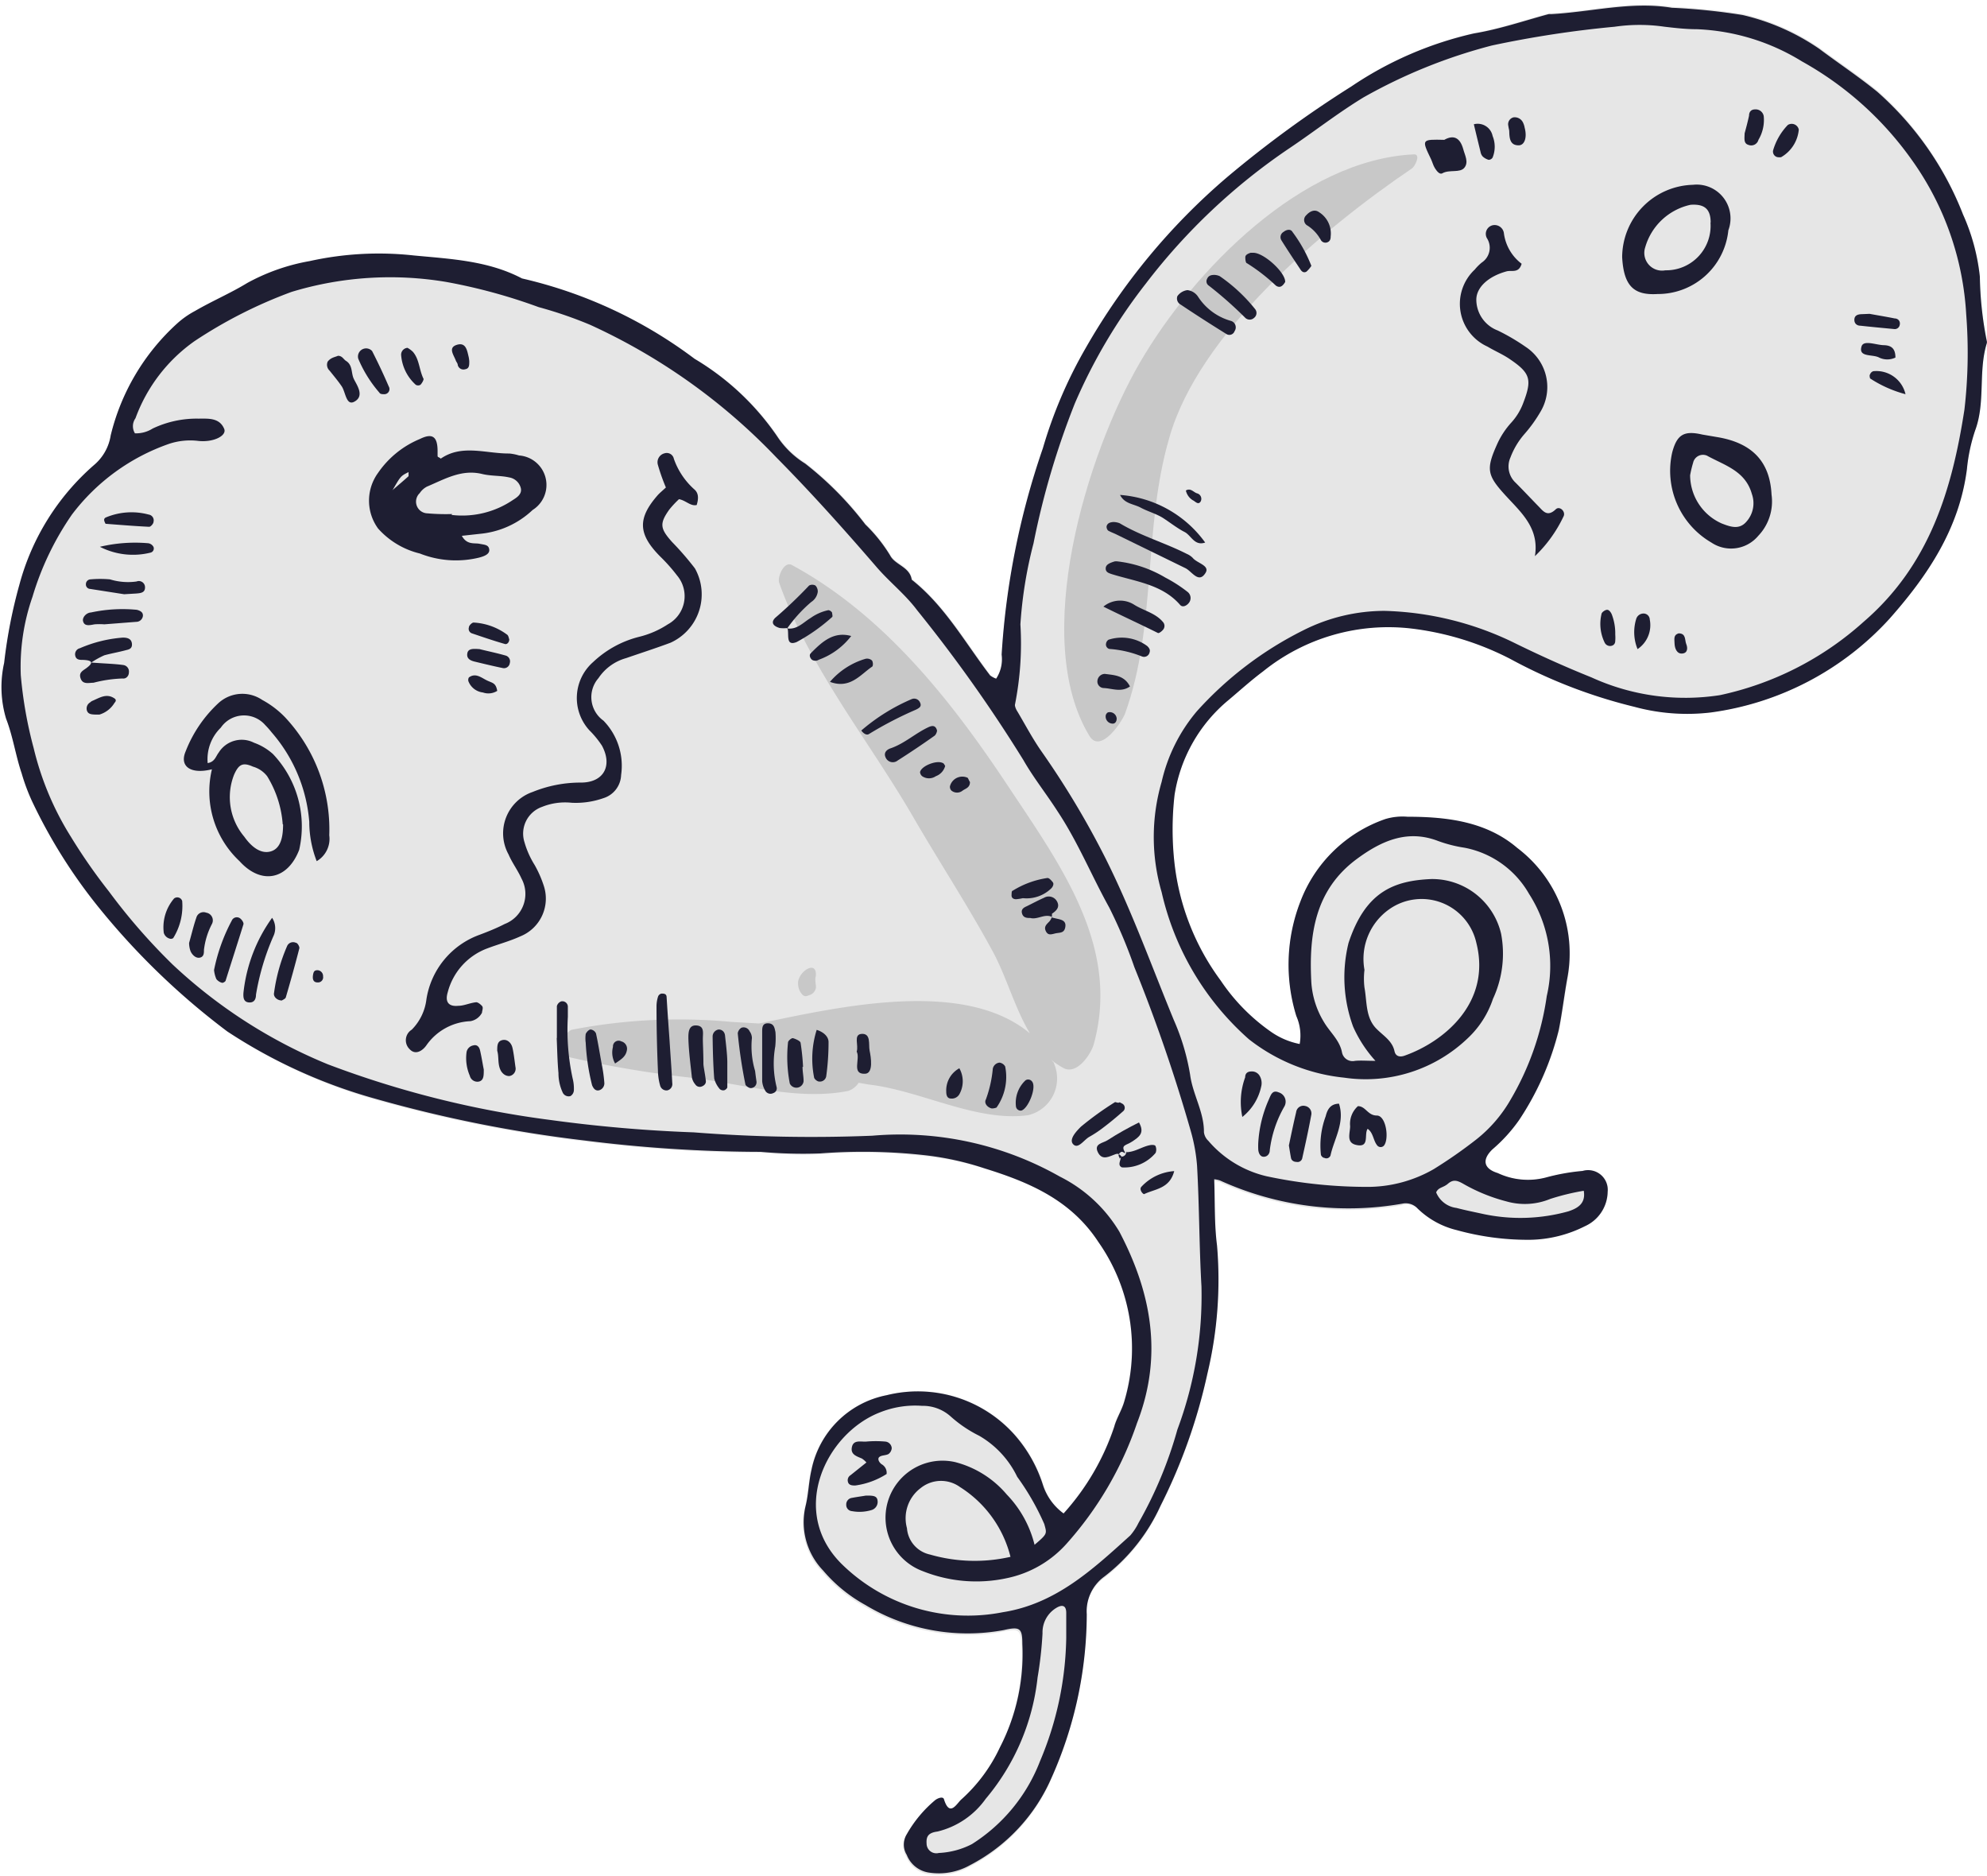 <svg xmlns="http://www.w3.org/2000/svg" viewBox="-0.094 -0.27 112.268 106.001"><title>Asset 19</title><g data-name="Layer 2"><g data-name="—ÎÓÈ_1"><path d="M90.75 67.08a1.11 1.11 0 0 0-1.42-1.18 11.46 11.46 0 0 0-2.07.37 4 4 0 0 1-2.72-.27c-.81-.24-.91-.75-.3-1.34a9 9 0 0 0 1.5-1.66A16.13 16.13 0 0 0 88 57.91c.2-1 .31-1.94.48-2.91a7.48 7.48 0 0 0-2.84-7.35c-1.74-1.48-4-1.75-6.2-1.76a3.39 3.39 0 0 0-1.25.13 7.89 7.89 0 0 0-4.8 4.64 9.83 9.83 0 0 0-.23 6.47 2.73 2.73 0 0 1 .19 1.58 4.29 4.29 0 0 1-1.66-.71 11 11 0 0 1-2.82-2.89 13.73 13.73 0 0 1-2.61-6.6 17.3 17.3 0 0 1 0-3.89 8.7 8.7 0 0 1 3.06-5.37c.64-.54 1.26-1.11 1.94-1.61a11.27 11.27 0 0 1 8.41-2.42 16.41 16.41 0 0 1 5.58 1.72 29.05 29.05 0 0 0 7 2.7 11.36 11.36 0 0 0 4.32.32 16.66 16.66 0 0 0 10.1-5.3c2.17-2.44 3.94-5.1 4.37-8.45a9.69 9.69 0 0 1 .46-2.17c.6-1.6.17-3.32.66-4.93a.26.26 0 0 0 0-.14 19.92 19.92 0 0 1-.39-3.63 11.57 11.57 0 0 0-.95-3.51A17.93 17.93 0 0 0 106 4.86c-1.05-.86-2.18-1.61-3.27-2.42A12.72 12.72 0 0 0 98.41.53a34.68 34.68 0 0 0-4-.41c-2.29-.39-4.55.24-6.84.36a.72.72 0 0 0-.13 0c-1.39.38-2.77.85-4.19 1.11a20.39 20.39 0 0 0-6.93 3 63.34 63.34 0 0 0-7 5.11 36.4 36.4 0 0 0-8 9.66 25.79 25.79 0 0 0-2.42 5.66 44 44 0 0 0-2.4 11.7 2 2 0 0 1-.31 1.36 1.3 1.3 0 0 1-.34-.24c-1.39-1.87-2.56-3.92-4.42-5.41-.11-.73-.94-.83-1.22-1.37a8.85 8.85 0 0 0-1.4-1.75 18.82 18.82 0 0 0-3.4-3.44 5.15 5.15 0 0 1-1.59-1.55A14.81 14.81 0 0 0 39.15 20a25.81 25.81 0 0 0-9.75-4.5c-1.92-1-4-1.09-6.13-1.3a18.07 18.07 0 0 0-5.87.32 11.41 11.41 0 0 0-3.52 1.24c-1 .61-2 1-2.95 1.58a5.06 5.06 0 0 0-1 .7 12.51 12.51 0 0 0-3.75 6.25A2.75 2.75 0 0 1 5.22 26 13.65 13.65 0 0 0 1 32.77a28 28 0 0 0-.84 4.39 6.2 6.2 0 0 0 .11 3.15c.38 1 .53 2.08.88 3.09a11.22 11.22 0 0 0 .57 1.6 29.75 29.75 0 0 0 3.61 5.8 40.73 40.73 0 0 0 7.42 7.2 29.63 29.63 0 0 0 8.36 3.85 75.57 75.57 0 0 0 11.83 2.36 80.3 80.3 0 0 0 9.94.64 27.06 27.06 0 0 0 3.36.09 31.3 31.3 0 0 1 6 .11 16.67 16.67 0 0 1 3.28.69c2.52.77 4.88 1.77 6.44 4.14a10.46 10.46 0 0 1 1.46 9c-.14.49-.44.94-.57 1.43A13.79 13.79 0 0 1 60 85.23a3.21 3.21 0 0 1-1.14-1.62 7.86 7.86 0 0 0-1.57-2.79A7.32 7.32 0 0 0 50 78.55a5.39 5.39 0 0 0-4.28 4.29c-.16.68-.17 1.39-.34 2.07a3.94 3.94 0 0 0 1 3.64 8.49 8.49 0 0 0 2.38 1.94 11.21 11.21 0 0 0 7.81 1.42c.92-.19 1-.12 1.06.78a11.52 11.52 0 0 1-1.26 5.84 9.18 9.18 0 0 1-2.16 2.92c-.24.21-.65 1.07-1 0 0-.15-.33-.07-.49.06a7 7 0 0 0-1.61 1.93 1.11 1.11 0 0 0 0 1.17 1.59 1.59 0 0 0 1.28 1 3.59 3.59 0 0 0 2.3-.42 10.07 10.07 0 0 0 4.6-4.92 22.84 22.84 0 0 0 2-9.26 2.42 2.42 0 0 1 1-2.13 10.51 10.51 0 0 0 3.17-4 31.51 31.51 0 0 0 2.65-7.48 22.8 22.8 0 0 0 .54-7.22c-.13-1.24-.11-2.49-.16-3.74a1.44 1.44 0 0 1 .33.07 17.53 17.53 0 0 0 10.29 1.31.91.91 0 0 1 .89.18 4.75 4.75 0 0 0 2.21 1.16 15.19 15.19 0 0 0 4.15.55 7.1 7.1 0 0 0 3.1-.71 2.17 2.17 0 0 0 1.29-1.92z" fill="#e6e6e6"/><path d="M79.8 8.45c-6.34.29-12.45 6.55-15.47 11.73s-6.22 15.64-2.86 21.14c.63 1 1.83-.82 2-1.27 1.81-5 1-10.42 2.5-15.58 1.66-5.89 8.64-11.79 13.72-15.23.15-.1.52-.8.11-.79z" fill="#c8c8c8"/><path d="M46 54.88c.09-1-1.08-.22-1 .46a.9.9 0 0 0 .24.58.26.26 0 0 0 .28.07l.19-.07a.52.52 0 0 0 .3-.42c-.01-.2-.07-.45-.01-.62z" fill="#c8c8c8"/><path d="M56.85 44.12c-3.2-4.82-7-9.65-12.2-12.47-.44-.24-.83.67-.72 1C45.65 37.5 49 41.55 51.57 46c1.43 2.46 3 4.86 4.35 7.34.83 1.47 1.3 3.31 2.18 4.77-3.72-3.11-10.75-1.51-15.3-.56l-1.57-.09a31.76 31.76 0 0 0-9 .44c-.39.09-1.08 1.32-.48 1.48a59.83 59.83 0 0 0 7.36 1.25c2.84.36 5.89 1.29 8.72.73a1.13 1.13 0 0 0 .59-.46l.58.1c2.94.34 6.08 2.13 9 1.73a2.13 2.13 0 0 0 1.47-2.89c0-.09-.11-.16-.17-.24a4.28 4.28 0 0 0 .7.47c.76.4 1.56-.8 1.71-1.37 1.51-5.52-1.91-10.13-4.86-14.58z" fill="#c8c8c8"/><path d="M56.19 38.07a2 2 0 0 0 .31-1.36 43.87 43.87 0 0 1 2.33-11.66 25.74 25.74 0 0 1 2.42-5.66 36.37 36.37 0 0 1 8-9.66 63.07 63.07 0 0 1 7-5.11 20.39 20.39 0 0 1 6.93-3C84.63 1.38 86 .91 87.4.53a.66.66 0 0 1 .13 0c2.28-.12 4.54-.74 6.84-.36a34.68 34.68 0 0 1 4 .41 12.72 12.72 0 0 1 4.33 1.91c1.08.81 2.21 1.56 3.27 2.42a17.91 17.91 0 0 1 4.85 6.94 11.53 11.53 0 0 1 .95 3.51 20.18 20.18 0 0 0 .39 3.63.25.25 0 0 1 0 .14c-.49 1.61-.06 3.33-.66 4.93a9.69 9.69 0 0 0-.46 2.17c-.43 3.35-2.2 6-4.37 8.45a16.66 16.66 0 0 1-10.1 5.3 11.36 11.36 0 0 1-4.32-.32 29 29 0 0 1-7-2.7 16.42 16.42 0 0 0-5.58-1.72 11.27 11.27 0 0 0-8.4 2.42c-.67.5-1.3 1.07-1.94 1.61a8.69 8.69 0 0 0-3.06 5.37 17.22 17.22 0 0 0 0 3.89 13.74 13.74 0 0 0 2.61 6.6A11 11 0 0 0 71.69 58a4.27 4.27 0 0 0 1.65.71 2.72 2.72 0 0 0-.19-1.58 9.83 9.83 0 0 1 .23-6.47 7.89 7.89 0 0 1 4.8-4.66 3.39 3.39 0 0 1 1.25-.13c2.23 0 4.46.27 6.2 1.76A7.48 7.48 0 0 1 88.46 55c-.18 1-.29 1.95-.48 2.91A16.16 16.16 0 0 1 85.74 63a8.82 8.82 0 0 1-1.51 1.66c-.6.58-.51 1.09.3 1.34a4 4 0 0 0 2.72.25 11.71 11.71 0 0 1 2.07-.37 1.11 1.11 0 0 1 1.42 1.18A2.17 2.17 0 0 1 89.46 69a7.09 7.09 0 0 1-3.11.77 15.08 15.08 0 0 1-4.15-.55A4.76 4.76 0 0 1 80 68a.91.91 0 0 0-.87-.27 17.51 17.51 0 0 1-10.29-1.31 1.41 1.41 0 0 0-.33-.07c.05 1.26 0 2.51.16 3.74a22.8 22.8 0 0 1-.54 7.22 31.36 31.36 0 0 1-2.65 7.48 10.56 10.56 0 0 1-3.17 4 2.42 2.42 0 0 0-1 2.13 22.78 22.78 0 0 1-2 9.26 10.07 10.07 0 0 1-4.6 4.92 3.6 3.6 0 0 1-2.3.42 1.59 1.59 0 0 1-1.27-1 1.11 1.11 0 0 1 0-1.17 7 7 0 0 1 1.61-1.93c.16-.12.44-.21.49-.05.33 1.07.74.21 1 0a9.14 9.14 0 0 0 2.16-2.92 11.51 11.51 0 0 0 1.27-5.84c0-.91-.14-1-1.06-.79a11.2 11.2 0 0 1-7.81-1.42 8.47 8.47 0 0 1-2.38-1.94 3.94 3.94 0 0 1-1-3.64c.17-.68.18-1.39.34-2.07a5.39 5.39 0 0 1 4.24-4.2 7.32 7.32 0 0 1 7.26 2.27 7.86 7.86 0 0 1 1.57 2.79A3.22 3.22 0 0 0 60 85.23a13.83 13.83 0 0 0 2.86-4.89c.13-.49.43-.94.57-1.44a10.46 10.46 0 0 0-1.46-9c-1.57-2.41-3.97-3.4-6.45-4.17a16.51 16.51 0 0 0-3.28-.73 31.53 31.53 0 0 0-6-.11 26.56 26.56 0 0 1-3.36-.09 80.36 80.36 0 0 1-9.94-.64 75.6 75.6 0 0 1-11.83-2.36 29.63 29.63 0 0 1-8.36-3.8 40.88 40.88 0 0 1-7.42-7.2A29.82 29.82 0 0 1 1.72 45a11 11 0 0 1-.59-1.58c-.34-1-.49-2.08-.88-3.09a6.22 6.22 0 0 1-.11-3.15A28.19 28.19 0 0 1 1 32.77 13.63 13.63 0 0 1 5.22 26a2.74 2.74 0 0 0 .94-1.67A12.51 12.51 0 0 1 9.92 18a5 5 0 0 1 1-.7c1-.58 2-1 2.95-1.58a11.43 11.43 0 0 1 3.53-1.24 18.06 18.06 0 0 1 5.87-.32c2.09.2 4.21.29 6.13 1.3A25.81 25.81 0 0 1 39.15 20a14.84 14.84 0 0 1 4.66 4.37 5.13 5.13 0 0 0 1.59 1.55 18.87 18.87 0 0 1 3.4 3.44 8.79 8.79 0 0 1 1.4 1.75c.28.54 1.11.64 1.22 1.37 1.87 1.48 3 3.54 4.43 5.41a1.31 1.31 0 0 0 .34.18zM7.53 24.21a1.75 1.75 0 0 0 1-.27 5.79 5.79 0 0 1 2.59-.56c.55 0 1.18-.06 1.45.57.17.38-.57.78-1.45.69a3.79 3.79 0 0 0-1.65.16 11.69 11.69 0 0 0-5.5 4 16.37 16.37 0 0 0-2.23 4.65 12 12 0 0 0-.66 4.42A23.74 23.74 0 0 0 1.81 42a16.71 16.71 0 0 0 2.1 5 31.66 31.66 0 0 0 2.15 3.09 34.09 34.09 0 0 0 3.59 4.12 28.68 28.68 0 0 0 8.79 5.65A55.43 55.43 0 0 0 31 63a81.18 81.18 0 0 0 8.1.7 85.65 85.65 0 0 0 10.09.19 18.3 18.3 0 0 1 10.6 2.31 8.18 8.18 0 0 1 3.36 3.11c1.81 3.44 2.48 7 1 10.81a19.72 19.72 0 0 1-4 6.84 6.2 6.2 0 0 1-3.33 1.92 8.17 8.17 0 0 1-4.8-.4 3.22 3.22 0 0 1 1.86-6.15 5.67 5.67 0 0 1 2.91 1.83A6.24 6.24 0 0 1 58.36 87c.74-.63.7-.62.55-1.17a14.27 14.27 0 0 0-1.53-2.67 5.37 5.37 0 0 0-2.15-2.32 7.2 7.2 0 0 1-1.61-1.09 2.35 2.35 0 0 0-1.62-.6 5.35 5.35 0 0 0-2.35.36c-3.1 1.18-5.25 5.68-2.09 8.67a10.18 10.18 0 0 0 9 2.63c3-.47 5.09-2.42 7.21-4.34a3.29 3.29 0 0 0 .46-.7 23.24 23.24 0 0 0 2.2-5.28 21.62 21.62 0 0 0 1.36-8.09c-.13-2.28-.12-4.55-.25-6.83a9.85 9.85 0 0 0-.35-1.93A92.2 92.2 0 0 0 64 54.37 27.92 27.92 0 0 0 62.58 51c-1-1.8-1.77-3.7-2.91-5.42-.64-1-1.37-1.91-1.94-2.91a82.73 82.73 0 0 0-6-8.46c-.68-.91-1.57-1.6-2.3-2.45-1.83-2.12-3.69-4.2-5.66-6.19a34.05 34.05 0 0 0-10.52-7.49 23.43 23.43 0 0 0-2.91-1 31.49 31.49 0 0 0-5.21-1.42 19.15 19.15 0 0 0-8.75.56A26.26 26.26 0 0 0 10.9 19a9.18 9.18 0 0 0-3.34 4.36.77.77 0 0 0-.03.85zm70.09 35.45a7.24 7.24 0 0 1-1.26-1.93A8.1 8.1 0 0 1 76.1 53c.95-2.88 2.54-3.52 4.68-3.61a4 4 0 0 1 3.94 3.09 6.05 6.05 0 0 1-.46 3.68 5.37 5.37 0 0 1-1.41 2.21 8.34 8.34 0 0 1-7 2.24 10.43 10.43 0 0 1-5.38-2.17 15.73 15.73 0 0 1-4.93-8.31 11.13 11.13 0 0 1 0-6.23 9.4 9.4 0 0 1 2-4 20.22 20.22 0 0 1 6-4.56 10.22 10.22 0 0 1 4.59-1.1A17.73 17.73 0 0 1 85.37 36c1.46.72 2.94 1.39 4.46 2a12.76 12.76 0 0 0 7.26 1 17.64 17.64 0 0 0 8.11-4.14c3.72-3.2 5-7.45 5.7-12a27.94 27.94 0 0 0 .1-5.36 16.59 16.59 0 0 0-3.07-8.73 18.8 18.8 0 0 0-6.21-5.57 12.22 12.22 0 0 0-5.95-1.82c-.61 0-1.22-.07-1.82-.14a9.72 9.72 0 0 0-2.81 0A59.74 59.74 0 0 0 84.2 2.3a30 30 0 0 0-7.25 2.93c-1.45.88-2.77 1.92-4.17 2.86a34.46 34.46 0 0 0-8.14 7.67 30.56 30.56 0 0 0-4 6.75 45.26 45.26 0 0 0-2.34 7.92 24.31 24.31 0 0 0-.74 4.57 17.7 17.7 0 0 1-.31 4.55c0 .11.07.27.15.39.45.76.87 1.56 1.38 2.28a48.7 48.7 0 0 1 3.59 6c1.5 3 2.6 6.08 3.86 9.14a12.78 12.78 0 0 1 .92 3.09c.15 1.12.79 2.1.78 3.24a.8.8 0 0 0 .25.49 6.18 6.18 0 0 0 3.29 2 27.24 27.24 0 0 0 5.84.6 7.51 7.51 0 0 0 3.6-1 26.58 26.58 0 0 0 2.41-1.68 7.8 7.8 0 0 0 1.92-2.22A15.93 15.93 0 0 0 87.3 56a7.5 7.5 0 0 0-1-5.77 5.35 5.35 0 0 0-3.65-2.61 7.66 7.66 0 0 1-1.49-.38c-1.74-.67-3.21 0-4.57 1-2.4 1.76-2.74 4.3-2.59 7.02a4.93 4.93 0 0 0 .73 2.24c.33.55.87 1 1 1.68a.61.61 0 0 0 .74.48c.33-.03.66 0 1.15 0zM77 54.52a4.23 4.23 0 0 0 0 1c.15.81.05 1.72.7 2.35.39.39.88.67 1 1.26.07.28.3.33.56.24 2.24-.79 4.92-3 4.06-6.38a3.17 3.17 0 0 0-4.91-1.9A3.43 3.43 0 0 0 77 54.52zM60.15 92.26v-1.41c0-.48-.28-.46-.57-.28a1.61 1.61 0 0 0-.77 1.43 21.83 21.83 0 0 1-.28 2.5 12.76 12.76 0 0 1-2.93 6.85 4.69 4.69 0 0 1-2.73 1.85c-.52.07-.64.28-.61.69a.55.55 0 0 0 .69.52 4.54 4.54 0 0 0 1.87-.5 9.64 9.64 0 0 0 3.85-4.69 18.54 18.54 0 0 0 1.48-6.96zM57 87.68a6.53 6.53 0 0 0-2.85-3.94 1.83 1.83 0 0 0-2.23.06 2.13 2.13 0 0 0-.77 2.26 1.65 1.65 0 0 0 1.3 1.49 9.11 9.11 0 0 0 4.55.13zM89.39 67a13.41 13.41 0 0 0-1.89.46 3.77 3.77 0 0 1-2.48.14 9.84 9.84 0 0 1-2.45-1c-.35-.2-.57-.24-.85 0s-.53.19-.67.49a1.43 1.43 0 0 0 1.15.88c.49.13 1 .23 1.5.34a10.08 10.08 0 0 0 4.83-.15c.47-.16.99-.41.86-1.16z" fill="#1e1e32" fill-rule="evenodd"/><path d="M37.53 27.27a11.08 11.08 0 0 1-.45-1.27.52.52 0 0 1 .37-.66.41.41 0 0 1 .53.31 4.14 4.14 0 0 0 1.16 1.73c.23.2.25.49.13.88-.35.08-.61-.26-1-.33a5.63 5.63 0 0 0-.55.59c-.56.79-.52 1.07.16 1.83a16.61 16.61 0 0 1 1.29 1.49 3 3 0 0 1-1.38 4.2c-.83.31-1.67.58-2.51.87a2.77 2.77 0 0 0-1.56 1.13 1.63 1.63 0 0 0 .28 2.4 3.65 3.65 0 0 1 1 3.07 1.42 1.42 0 0 1-1 1.31 4.69 4.69 0 0 1-1.8.26 3.48 3.48 0 0 0-1.66.23 1.6 1.6 0 0 0-1 2 5 5 0 0 0 .57 1.28 6.27 6.27 0 0 1 .51 1.15 2.3 2.3 0 0 1-1.32 2.89c-.59.27-1.23.44-1.84.67a3.61 3.61 0 0 0-2.26 2.5c-.16.54.06.81.61.75.32 0 .63-.16 1-.2.1 0 .24.11.33.21s0 .27 0 .38a.91.91 0 0 1-.66.48A3.19 3.19 0 0 0 24 58.78c-.2.29-.61.59-.95.22a.7.7 0 0 1 .12-1.1 2.93 2.93 0 0 0 .83-1.72 4.63 4.63 0 0 1 3-3.64c.48-.18 1-.39 1.42-.61a1.82 1.82 0 0 0 .95-2.57c-.21-.47-.53-.89-.73-1.36A2.47 2.47 0 0 1 30 44.47a7.18 7.18 0 0 1 2.73-.53c1.28 0 1.8-.94 1.19-2.08a5.27 5.27 0 0 0-.71-.87 2.7 2.7 0 0 1 .21-3.86A5.85 5.85 0 0 1 36 35.71a5.2 5.2 0 0 0 1.64-.71 1.81 1.81 0 0 0 .52-2.76 9.69 9.69 0 0 0-.93-1.05c-1.28-1.28-1.32-2.17-.15-3.5.12-.13.27-.25.45-.42z" fill="#1e1e32" fill-rule="evenodd"/><path d="M11.88 43.19c-1.21.3-1.84-.17-1.49-1a7.36 7.36 0 0 1 1.87-2.75 2 2 0 0 1 2.46-.17 5.25 5.25 0 0 1 1.31 1 9.27 9.27 0 0 1 2.48 6.65 1.46 1.46 0 0 1-.71 1.46 6.16 6.16 0 0 1-.42-2.22 8.75 8.75 0 0 0-2.12-5.05 5.18 5.18 0 0 0-.37-.42 1.59 1.59 0 0 0-2.51.15 2.48 2.48 0 0 0-.74 2c.41-.07.46-.39.62-.59a1.53 1.53 0 0 1 2-.56 3.21 3.21 0 0 1 1.07.64 5.94 5.94 0 0 1 1.48 5.41c-.65 1.69-2.14 2-3.37.64a5.39 5.39 0 0 1-1.56-5.19zm4 3.11a6 6 0 0 0-.88-2.72 1.55 1.55 0 0 0-.8-.54c-.58-.26-.81-.13-1.07.46a3.46 3.46 0 0 0 .58 3.5c.35.5.89 1 1.49.83s.7-.89.7-1.53z" fill="#1e1e32" fill-rule="evenodd"/><path d="M26 30c.29.53.71.39 1 .45s.52.05.55.33-.35.39-.57.45a5.54 5.54 0 0 1-3.35-.23 4.62 4.62 0 0 1-2.36-1.41 2.67 2.67 0 0 1 0-3.15 5.34 5.34 0 0 1 2.36-1.91c.71-.35 1-.14 1 .69v.26c0 .09.07.06.18.16 1.2-.83 2.55-.28 3.87-.29a2.59 2.59 0 0 1 .55.11 1.67 1.67 0 0 1 .77 3.08 5 5 0 0 1-3 1.35zm-.58-1.18a5.1 5.1 0 0 0 3.46-.84c.22-.14.51-.32.46-.64a.81.81 0 0 0-.67-.64c-.49-.11-1-.07-1.51-.19-1.17-.29-2.13.29-3.13.71a1.1 1.1 0 0 0-.41.37.66.66 0 0 0 .43 1.14 12 12 0 0 0 1.4.04zm-3.35-1.39c.43-.37.68-.58.92-.8v-.23c-.44.22-.44.22-.88.98z" fill="#1e1e32" fill-rule="evenodd"/><path d="M5.06 37.16c.81.06 1.32.07 1.82.14a.37.37 0 0 1 .31.41c0 .21-.16.38-.36.35a7.39 7.39 0 0 0-1.64.24c-.26 0-.59.11-.72-.22s.08-.44.28-.58c.48-.34.36-.47-.15-.49-.18 0-.39 0-.44-.23a.35.35 0 0 1 .26-.43 7.51 7.51 0 0 1 2.43-.6c.25 0 .48.06.51.34s-.16.33-.34.37c-.4.11-.82.18-1.22.29a4.86 4.86 0 0 0-.74.41z" fill="#1e1e32" fill-rule="evenodd"/><path d="M48.86 82.35a1.36 1.36 0 0 0-.25-.22c-.29-.13-.66-.22-.57-.65s.51-.29.8-.31a6.09 6.09 0 0 1 1.1 0 .4.4 0 0 1 .35.37.45.45 0 0 1-.18.33c-.15.09-.39.06-.52.17s0 .32.13.41A.55.55 0 0 1 50 83a4.38 4.38 0 0 1-1.77.65c-.16 0-.38 0-.42-.23a.33.33 0 0 1 .15-.35z" fill="#1e1e32" fill-rule="evenodd"/><path d="M37.74 58.56c.05.79.11 1.57.15 2.36a.36.36 0 0 1-.29.41.37.37 0 0 1-.4-.29 3.3 3.3 0 0 1-.12-.83Q37 58.38 37 56.56a1.85 1.85 0 0 1 .09-.54.27.27 0 0 1 .19-.16c.12 0 .28 0 .29.19.05.83.11 1.67.17 2.5z" fill="#1e1e32" fill-rule="evenodd"/><path d="M15.28 51.58a1.06 1.06 0 0 1 .09 1 13.89 13.89 0 0 0-1 3.34c0 .25-.1.47-.41.44s-.31-.31-.3-.53a8.84 8.84 0 0 1 1.62-4.25z" fill="#1e1e32" fill-rule="evenodd"/><path d="M31.37 58.39v-1.82a.39.39 0 0 1 .25-.27.31.31 0 0 1 .37.32v.56a12.91 12.91 0 0 0 .27 3.47 2.32 2.32 0 0 1 .07.69.41.41 0 0 1-.19.31.37.37 0 0 1-.45-.22 2.58 2.58 0 0 1-.23-1.08c-.06-.65-.07-1.31-.1-2z" fill="#1e1e32" fill-rule="evenodd"/><path d="M12 54.53a10.13 10.13 0 0 1 1-2.79.31.31 0 0 1 .47-.13c.1.07.22.25.19.34-.33 1.06-.67 2.11-1 3.16 0 .07-.16.16-.21.14a.59.59 0 0 1-.32-.21 1.69 1.69 0 0 1-.13-.51z" fill="#1e1e32" fill-rule="evenodd"/><path d="M5.8 35a3.67 3.67 0 0 0-.55 0c-.28.05-.61.14-.66-.23 0-.22.23-.43.46-.44a8.45 8.45 0 0 1 2.59-.15c.18.05.36.13.34.35a.38.38 0 0 1-.38.33z" fill="#1e1e32" fill-rule="evenodd"/><path d="M43.71 58.84a5.52 5.52 0 0 0 .08 2.32.28.28 0 0 1-.19.32.34.34 0 0 1-.47-.16 1.21 1.21 0 0 1-.16-.51v-2.78c0-.24 0-.5.34-.49s.36.28.41.49a4.59 4.59 0 0 1-.01.81z" fill="#1e1e32" fill-rule="evenodd"/><path d="M33 58.64a1.82 1.82 0 0 1 0-.5c.05-.11.18-.25.28-.25a.38.38 0 0 1 .3.22c.13.59.22 1.18.33 1.77a8.38 8.38 0 0 1 .14 1 .41.41 0 0 1-.28.44c-.21.06-.33-.09-.41-.28a12.2 12.2 0 0 1-.36-2.4z" fill="#1e1e32" fill-rule="evenodd"/><path d="M63.17 62c.08.05.18.08.23.15a.26.26 0 0 1-.05.37c-.35.31-.71.61-1.08.89a6.44 6.44 0 0 1-.81.54c-.31.17-.63.71-.91.43s.19-.76.43-1a17.58 17.58 0 0 1 1.93-1.39c.09.01.17.07.26.01z" fill="#1e1e32" fill-rule="evenodd"/><path d="M19 19.83c.25 0 .31.2.46.29.38.24.28.67.43 1s.67 1 0 1.32c-.43.19-.46-.57-.68-.89s-.45-.59-.68-.88a.45.45 0 0 1-.11-.51c.18-.24.44-.26.58-.33z" fill="#1e1e32" fill-rule="evenodd"/><path d="M41 59.74v1.41c0 .06-.1.15-.17.17a.29.29 0 0 1-.25-.06 1.48 1.48 0 0 1-.32-.6c-.06-.79-.08-1.59-.09-2.38a.4.4 0 0 1 .34-.39c.22 0 .34.16.36.33.06.55.13 1.12.13 1.52z" fill="#1e1e32" fill-rule="evenodd"/><path d="M15.83 56.25c-.26 0-.49-.21-.44-.43a9.91 9.91 0 0 1 .75-2.67.37.37 0 0 1 .48-.16c.1 0 .22.23.2.31-.24.94-.5 1.87-.77 2.79-.05.08-.14.11-.22.16z" fill="#1e1e32" fill-rule="evenodd"/><path d="M42.57 60.23c.05.42.07.52.08.61a.33.33 0 0 1-.33.36c-.1 0-.3-.14-.3-.22a27.47 27.47 0 0 1-.43-2.88.44.44 0 0 1 .21-.31.37.37 0 0 1 .46.2.67.67 0 0 1 .13.38 4.82 4.82 0 0 0 .18 1.86z" fill="#1e1e32" fill-rule="evenodd"/><path d="M63.28 65.07c-.09-.09-.16-.2-.34-.14-.33.11-.75.4-1-.1s.3-.52.55-.69c.57-.37 1.17-.7 1.77-1 .34.6 0 .82-.37 1.07s-.69.18-.4.66c-.1 0-.18-.16-.32 0s0 .21 0 .32z" fill="#1e1e32" fill-rule="evenodd"/><path d="M46.05 57.91c.41.13.67.39.67.69a13.91 13.91 0 0 1-.13 1.92.36.36 0 0 1-.4.31c-.11 0-.29-.15-.29-.25a5.43 5.43 0 0 1 .15-2.67z" fill="#1e1e32" fill-rule="evenodd"/><path d="M48.57 41a10.92 10.92 0 0 1 2.86-1.78.36.36 0 0 1 .46.2c.11.22-.05.31-.23.4A21.08 21.08 0 0 0 49 41.2c-.12.07-.28 0-.43-.2z" fill="#1e1e32" fill-rule="evenodd"/><path d="M6.92 33.3L5 33a.25.25 0 0 1-.24-.27.27.27 0 0 1 .26-.27 6.11 6.11 0 0 1 1.1 0 3.46 3.46 0 0 0 1.5.12.35.35 0 0 1 .48.34c0 .3-.26.32-.5.34z" fill="#1e1e32" fill-rule="evenodd"/><path d="M39.65 59.82c0 .17.1.59.14 1 0 .14-.1.24-.24.29a.3.3 0 0 1-.36-.12.84.84 0 0 1-.19-.39c-.08-.74-.18-1.48-.2-2.22 0-.29 0-.74.44-.72s.39.36.38.66.03.84.03 1.5z" fill="#1e1e32" fill-rule="evenodd"/><path d="M10.59 53c.15-.53.26-1 .41-1.43a.42.42 0 0 1 .56-.28.44.44 0 0 1 .32.64 4.21 4.21 0 0 0-.45 1.46c0 .18 0 .39-.23.44s-.44-.16-.53-.37a1.39 1.39 0 0 1-.08-.46z" fill="#1e1e32" fill-rule="evenodd"/><path d="M52.85 41c0 .07-.06.24-.15.3q-1 .71-2.07 1.39a.44.44 0 0 1-.69-.18c-.12-.27.08-.44.3-.51.8-.28 1.41-.87 2.17-1.21.18-.07.36-.09.44.21z" fill="#1e1e32" fill-rule="evenodd"/><path d="M45.25 60c0 .27.06.54.06.81a.41.41 0 0 1-.78.13 7.9 7.9 0 0 1-.1-2.32c0-.09.2-.26.28-.24s.41.14.43.26a13.19 13.19 0 0 1 .14 1.36z" fill="#1e1e32" fill-rule="evenodd"/><path d="M44.39 35.21a1.89 1.89 0 0 1-.42 0c-.3-.08-.56-.27-.27-.57a25.58 25.58 0 0 0 1.92-1.83.37.37 0 0 1 .36 0 .48.48 0 0 1 .13.36.82.82 0 0 1-.37.57 7.93 7.93 0 0 0-1.39 1.54z" fill="#1e1e32" fill-rule="evenodd"/><path d="M21.63 22c-.12 0-.24 0-.29-.09A7.15 7.15 0 0 1 20.15 20a.46.46 0 0 1 .78-.44q.51 1 .94 2a.29.29 0 0 1-.24.44z" fill="#1e1e32" fill-rule="evenodd"/><path d="M55.94 62.35c-.27-.07-.44-.31-.33-.51a6.81 6.81 0 0 0 .39-1.73.43.43 0 0 1 .38-.35.44.44 0 0 1 .32.22 3 3 0 0 1-.49 2.32.74.74 0 0 1-.27.05z" fill="#1e1e32" fill-rule="evenodd"/><path d="M46.8 38.25a4.2 4.2 0 0 1 2-1.3.41.41 0 0 1 .37.09c.07.08.08.33 0 .36-.66.45-1.24 1.27-2.37.85z" fill="#1e1e32" fill-rule="evenodd"/><path d="M44.37 35.23c.57.09.92-.34 1.34-.59a2.66 2.66 0 0 1 1-.44.29.29 0 0 1 .21.14c0 .07.05.22 0 .25a10.27 10.27 0 0 1-2 1.41c-.67.27-.4-.49-.53-.81z" fill="#1e1e32" fill-rule="evenodd"/><path d="M9.57 52.77a.48.48 0 0 1-.41-.34 2.5 2.5 0 0 1 .58-1.94.29.29 0 0 1 .46.14 3.43 3.43 0 0 1-.51 2.1.37.37 0 0 1-.12.04z" fill="#1e1e32" fill-rule="evenodd"/><path d="M48 35.66A4.05 4.05 0 0 1 46.17 37a.36.36 0 0 1-.39 0c-.11-.1-.17-.27-.06-.37.62-.63 1.28-1.25 2.28-.97z" fill="#1e1e32" fill-rule="evenodd"/><path d="M27 36.4c.39.1.93.21 1.46.36a.34.34 0 0 1 .25.43.33.33 0 0 1-.4.28c-.54-.11-1.07-.24-1.61-.37-.23-.06-.44-.17-.39-.46s.36-.26.69-.24z" fill="#1e1e32" fill-rule="evenodd"/><path d="M27.24 60.15c0 .35 0 .61-.27.68a.44.44 0 0 1-.52-.33 2.5 2.5 0 0 1-.18-1.35.47.47 0 0 1 .37-.36c.24-.07.35.11.39.28.09.39.15.79.21 1.08z" fill="#1e1e32" fill-rule="evenodd"/><path d="M22.93 19.38a1.39 1.39 0 0 1 .31.23c.37.44.34 1 .6 1.53 0 .07-.09.24-.18.33a.27.27 0 0 1-.26 0 2.51 2.51 0 0 1-.83-1.69.39.39 0 0 1 .36-.4z" fill="#1e1e32" fill-rule="evenodd"/><path d="M5.87 29.32c-.12-.22-.09-.29 0-.35a3.74 3.74 0 0 1 2.44-.17.33.33 0 0 1 .27.41c0 .11-.17.29-.25.28-.83-.04-1.68-.11-2.46-.17z" fill="#1e1e32" fill-rule="evenodd"/><path d="M28 59.09c0-.28 0-.53.28-.6s.51.14.58.43.12.73.17 1.09a.42.42 0 0 1-.35.51c-.19 0-.34-.1-.45-.26-.23-.37-.12-.81-.23-1.17z" fill="#1e1e32" fill-rule="evenodd"/><path d="M48.31 59.14c.12-.36-.19-.94.25-1 .58-.06.41.6.48.94s.24 1.31-.27 1.31c-.77.03-.24-.85-.46-1.25z" fill="#1e1e32" fill-rule="evenodd"/><path d="M28.68 35.85c0 .17-.13.3-.25.26-.63-.18-1.24-.39-1.86-.6a.27.27 0 0 1-.17-.34c0-.11.19-.28.27-.27a3.48 3.48 0 0 1 1.91.7c.06.07.07.17.1.25z" fill="#1e1e32" fill-rule="evenodd"/><path d="M63.53 64.82c.53 0 .94-.35 1.44-.41.08 0 .21 0 .23.08a.51.51 0 0 1 0 .37 2.3 2.3 0 0 1-1.9.82c-.28-.12-.06-.4-.06-.61a.27.27 0 0 0 .3-.31z" fill="#1e1e32" fill-rule="evenodd"/><path d="M59.35 51.53c-.42-.2-.82.17-1.23.06-.17 0-.38 0-.46-.23s.05-.34.23-.42c.33-.16.66-.34 1-.49a.53.53 0 0 1 .73.19c.18.31 0 .52-.25.69-.05 0 0 .16-.06.23z" fill="#1e1e32" fill-rule="evenodd"/><path d="M57.61 62.47a.27.27 0 0 1-.3-.22 1.74 1.74 0 0 1 .54-1.49.27.27 0 0 1 .37.07c.27.33-.22 1.54-.61 1.64z" fill="#1e1e32" fill-rule="evenodd"/><path d="M5.55 30.62a8.61 8.61 0 0 1 2.74-.2.4.4 0 0 1 .29.21.24.24 0 0 1-.17.32 4.1 4.1 0 0 1-2.86-.33z" fill="#1e1e32" fill-rule="evenodd"/><path d="M66.25 65.89c-.26 1-1.08 1-1.7 1.3-.08 0-.3-.27-.15-.42a2.78 2.78 0 0 1 1.85-.88z" fill="#1e1e32" fill-rule="evenodd"/><path d="M5.52 40.1c-.42 0-.62 0-.7-.22a.4.4 0 0 1 .18-.47.43.43 0 0 1 .11-.08c.41-.17.81-.46 1.27-.14.09.06.09.15 0 .24a1.5 1.5 0 0 1-.86.67z" fill="#1e1e32" fill-rule="evenodd"/><path d="M57.7 50.47a2.81 2.81 0 0 1-.38.06c-.14 0-.27-.06-.26-.24s0-.22.08-.25a5.11 5.11 0 0 1 1.95-.71c.1 0 .22.14.3.24s0 .27-.1.36a2 2 0 0 1-1.59.54z" fill="#1e1e32" fill-rule="evenodd"/><path d="M48.83 84.22c.39 0 .63 0 .66.29a.48.48 0 0 1-.35.53 2.33 2.33 0 0 1-1.09.06.35.35 0 0 1-.33-.36.37.37 0 0 1 .32-.39c.31-.06.63-.1.79-.13z" fill="#1e1e32" fill-rule="evenodd"/><path d="M28 38.76a.94.94 0 0 1-.81.09 1 1 0 0 1-.82-.64.28.28 0 0 1 .03-.21c.37-.27.68 0 1 .16s.52.13.6.6z" fill="#1e1e32" fill-rule="evenodd"/><path d="M54.11 60.08a1.5 1.5 0 0 1 0 1.47.49.49 0 0 1-.47.24c-.24 0-.27-.23-.27-.4a1.42 1.42 0 0 1 .74-1.31z" fill="#1e1e32" fill-rule="evenodd"/><path d="M53.31 43a.85.85 0 0 1-.53.58.68.68 0 0 1-.77 0 .33.33 0 0 1-.12-.23c.06-.34.92-.69 1.27-.52.07.01.11.11.15.17z" fill="#1e1e32" fill-rule="evenodd"/><path d="M54.71 43.91c0 .31-.23.36-.41.48a.5.5 0 0 1-.64 0 .3.3 0 0 1-.08-.24.72.72 0 0 1 1-.48c.05.07.08.17.13.24z" fill="#1e1e32" fill-rule="evenodd"/><path d="M59.32 51.56l.26.06c.26.06.57.1.52.46s-.28.33-.51.37-.45.17-.59-.11.07-.41.22-.58a.92.92 0 0 0 .12-.23z" fill="#1e1e32" fill-rule="evenodd"/><path d="M34.66 59.81a1.26 1.26 0 0 1-.12-.94.32.32 0 0 1 .47-.31.43.43 0 0 1 .31.53c-.07.34-.32.49-.66.72z" fill="#1e1e32" fill-rule="evenodd"/><path d="M26.42 20.14c0 .23 0 .41-.23.45a.33.33 0 0 1-.42-.24c0-.09-.08-.17-.11-.25-.11-.31-.46-.73.06-.89s.58.33.67.7a2 2 0 0 1 .03.23z" fill="#1e1e32" fill-rule="evenodd"/><path d="M17.85 55.23c-.26 0-.29-.21-.26-.41s.08-.27.23-.28a.33.33 0 0 1 .34.35.29.29 0 0 1-.31.34z" fill="#1e1e32" fill-rule="evenodd"/><path d="M86.63 31.15c.25-1.51-.69-2.39-1.53-3.29-1.18-1.27-1.27-1.57-.58-3.09a4.62 4.62 0 0 1 .77-1.16 3.38 3.38 0 0 0 .66-1.06c.54-1.39.44-1.74-.78-2.56-.39-.26-.82-.44-1.22-.68a2.65 2.65 0 0 1-.72-4.35 2.82 2.82 0 0 1 .4-.4 1 1 0 0 0 .31-1.34.5.5 0 0 1 .33-.77.53.53 0 0 1 .61.47 2.58 2.58 0 0 0 1 1.71c-.16.56-.57.35-.85.43-1 .27-1.72.89-1.71 1.62a1.87 1.87 0 0 0 1.21 1.72 11.79 11.79 0 0 1 1.57.92 2.72 2.72 0 0 1 .84 3.68 8 8 0 0 1-.9 1.25 4.32 4.32 0 0 0-.79 1.32 1.25 1.25 0 0 0 .29 1.43c.43.43.84.87 1.27 1.31.28.28.51.66 1 .19.22-.21.59.14.43.42a7.61 7.61 0 0 1-1.61 2.23z" fill="#1e1e32" fill-rule="evenodd"/><path d="M100 27.67a2.81 2.81 0 0 1-.75 2.33 2 2 0 0 1-2.65.38 4.69 4.69 0 0 1-2.21-5.1c.27-1 .66-1.24 1.7-1l.82.14c2.03.33 3 1.42 3.09 3.25zm-4.6-1.09a3 3 0 0 0 1.78 2.72c.49.19 1 .38 1.41-.11a1.56 1.56 0 0 0 .3-1.55c-.37-1.32-1.55-1.62-2.54-2.17a.57.57 0 0 0-.78.4 6.16 6.16 0 0 0-.17.71z" fill="#1e1e32" fill-rule="evenodd"/><path d="M95.56 10.17a1.91 1.91 0 0 1 2 2.57 4 4 0 0 1-4 3.6c-1.33.08-1.91-.44-2-2.08a4.11 4.11 0 0 1 4-4.09zm1 2.13c0-.76-.35-1.06-1.14-1a3.42 3.42 0 0 0-2.56 2.41A1 1 0 0 0 94 15a2.51 2.51 0 0 0 2.55-2.7z" fill="#1e1e32" fill-rule="evenodd"/><path d="M62.8 29.22a1 1 0 0 1 .37.07c1.2.72 2.55 1.1 3.79 1.73a1.06 1.06 0 0 1 .34.23c.24.3 1 .43.71.86-.38.6-.76-.1-1.12-.28L63 29.93c-.16-.08-.34-.14-.49-.23a.32.32 0 0 1-.08-.24c.05-.18.19-.22.37-.24z" fill="#1e1e32" fill-rule="evenodd"/><path d="M63 31.44a6.81 6.81 0 0 1 2.75.92 8 8 0 0 1 1.27.82.44.44 0 0 1 .05.62c-.12.15-.34.26-.48.11-1-1.16-2.49-1.32-3.85-1.74-.18-.06-.37-.11-.36-.34s.28-.31.49-.38a.53.53 0 0 1 .13-.01z" fill="#1e1e32" fill-rule="evenodd"/><path d="M81.51 7.63c.53-.3.89-.12 1.07.52.09.35.32.73.07 1.05s-.85.09-1.25.32c-.15.09-.32-.13-.42-.29s-.14-.34-.22-.51c-.54-1.12-.54-1.12.75-1.09z" fill="#1e1e32" fill-rule="evenodd"/><path d="M68 30.38c-.61.21-.79-.41-1.17-.6s-.83-.54-1.2-.78-.86-.37-1.27-.59-.91-.21-1.17-.72A6.52 6.52 0 0 1 68 30.38z" fill="#1e1e32" fill-rule="evenodd"/><path d="M77.18 63.5c-.22.31.14 1.09-.65.91-.58-.13-.34-.67-.34-1.06a1.34 1.34 0 0 1 .44-1.13c.44 0 .55.53 1.07.53s.71 1.32.4 1.7a.25.25 0 0 1-.37 0c-.24-.28-.22-.72-.55-.95z" fill="#1e1e32" fill-rule="evenodd"/><path d="M67 16.12a.84.84 0 0 1 .59.36 3.26 3.26 0 0 0 1.87 1.38.38.38 0 0 1 .2.58.31.31 0 0 1-.46.16c-.87-.54-1.73-1.09-2.58-1.66a.39.39 0 0 1-.19-.48.82.82 0 0 1 .57-.34z" fill="#1e1e32" fill-rule="evenodd"/><path d="M62.25 34a1.48 1.48 0 0 1 1.75-.1c.55.34 1.22.47 1.64 1a.33.33 0 0 1 0 .38c-.07.1-.25.24-.31.21-.98-.49-1.99-.95-3.08-1.49z" fill="#1e1e32" fill-rule="evenodd"/><path d="M71 64.27a7 7 0 0 1 .59-2.41c.11-.24.19-.58.56-.42a.55.55 0 0 1 .33.79 6.52 6.52 0 0 0-.83 2.48c0 .2-.14.37-.34.37s-.29-.2-.31-.39a4.1 4.1 0 0 1 0-.42z" fill="#1e1e32" fill-rule="evenodd"/><path d="M72.73 64.44c.13-.62.26-1.25.41-1.88a.41.41 0 0 1 .51-.35.43.43 0 0 1 .34.53c-.15.82-.33 1.63-.51 2.44a.27.27 0 0 1-.32.19c-.14 0-.28-.07-.31-.22s-.08-.46-.12-.71z" fill="#1e1e32" fill-rule="evenodd"/><path d="M68.52 15.26a.81.81 0 0 1 .3.07 9.36 9.36 0 0 1 2 1.86.35.35 0 0 1-.06.5.36.36 0 0 1-.49 0 22.31 22.31 0 0 0-2.06-1.82.29.29 0 0 1-.11-.37c.07-.16.17-.24.42-.24z" fill="#1e1e32" fill-rule="evenodd"/><path d="M75.56 62.08c.35 1.06-.28 2-.48 2.93a.25.25 0 0 1-.35.13c-.08 0-.17-.1-.19-.17a4.75 4.75 0 0 1 .27-2.18c.09-.37.26-.7.75-.71z" fill="#1e1e32" fill-rule="evenodd"/><path d="M74 14.75a1.73 1.73 0 0 1-.27.32c-.15.1-.28 0-.35-.12-.36-.54-.72-1.08-1.07-1.64a.34.34 0 0 1 .12-.48c.16-.13.4-.18.5 0A8.14 8.14 0 0 1 74 14.75z" fill="#1e1e32" fill-rule="evenodd"/><path d="M72.52 15.66c-.12.2-.28.38-.53.2a10.39 10.39 0 0 0-1.63-1.26c-.07 0-.1-.24-.09-.36s.17-.19.3-.23h.14c.61-.01 1.84 1.13 1.81 1.65z" fill="#1e1e32" fill-rule="evenodd"/><path d="M83.18 6.75a.86.86 0 0 1 1.06.66 1.62 1.62 0 0 1 0 1.22.27.27 0 0 1-.22.13.82.82 0 0 1-.34-.19.51.51 0 0 1-.12-.25c-.12-.49-.24-.98-.38-1.57z" fill="#1e1e32" fill-rule="evenodd"/><path d="M75.09 13.09c0 .08 0 .28-.22.34a.3.3 0 0 1-.34-.15 2.22 2.22 0 0 0-.74-.8.36.36 0 0 1-.08-.59c.18-.2.46-.37.73-.17a1.42 1.42 0 0 1 .65 1.37z" fill="#1e1e32" fill-rule="evenodd"/><path d="M105.54 17.46c.43.08.93.16 1.42.26.18 0 .34.15.28.38a.28.28 0 0 1-.3.22c-.64-.06-1.28-.12-1.92-.19-.19 0-.35-.12-.34-.35s.19-.29.38-.3z" fill="#1e1e32" fill-rule="evenodd"/><path d="M64.86 36.58a.32.32 0 0 1-.42.24 6.07 6.07 0 0 0-1.86-.43.26.26 0 0 1-.18-.31.31.31 0 0 1 .14-.21 2.42 2.42 0 0 1 2.19.36c.09.09.18.2.13.35z" fill="#1e1e32" fill-rule="evenodd"/><path d="M100.35 8.61a.32.32 0 0 1-.26-.39 3.46 3.46 0 0 1 .83-1.43.41.41 0 0 1 .62.26 2 2 0 0 1-1 1.56.79.79 0 0 1-.19 0z" fill="#1e1e32" fill-rule="evenodd"/><path d="M70.1 62.83a4.07 4.07 0 0 1 .16-2.24c0-.22.13-.33.35-.33a.5.5 0 0 1 .47.25.81.81 0 0 1 .1.53 3 3 0 0 1-1.08 1.79z" fill="#1e1e32" fill-rule="evenodd"/><path d="M98.48 7.26c.07-.26.17-.62.25-1 0-.2.11-.35.34-.35a.46.46 0 0 1 .49.39 2.19 2.19 0 0 1-.3 1.33.42.42 0 0 1-.55.29c-.29-.08-.24-.33-.23-.66z" fill="#1e1e32" fill-rule="evenodd"/><path d="M107.57 22a6.91 6.91 0 0 1-2-.89s-.06-.17 0-.24a.29.29 0 0 1 .18-.17 1.69 1.69 0 0 1 1.82 1.3z" fill="#1e1e32" fill-rule="evenodd"/><path d="M91.17 35.58a2.25 2.25 0 0 1 0 .35c0 .13-.06.26-.24.29a.34.34 0 0 1-.35-.17 2.4 2.4 0 0 1-.19-1.62c0-.1.19-.24.31-.25s.22.14.27.25a3 3 0 0 1 .2 1.15z" fill="#1e1e32" fill-rule="evenodd"/><path d="M107 19.93a1.06 1.06 0 0 1-.92 0c-.36-.2-1.17 0-1-.61.1-.41.81-.1 1.26-.09s.66.21.66.7z" fill="#1e1e32" fill-rule="evenodd"/><path d="M85.13 6.85a.4.4 0 0 1 .29-.49.52.52 0 0 1 .55.32 1 1 0 0 1 .08.26c.15.55 0 1-.34 1-.5 0-.52-.42-.53-.8 0-.06-.03-.14-.05-.29z" fill="#1e1e32" fill-rule="evenodd"/><path d="M63.75 38.51c-.5.35-1 .11-1.48.09a.37.37 0 0 1-.36-.35.43.43 0 0 1 .42-.45c.51.07 1.1.07 1.42.71z" fill="#1e1e32" fill-rule="evenodd"/><path d="M92.43 36.4a2.52 2.52 0 0 1-.08-1.69.43.43 0 0 1 .41-.32.35.35 0 0 1 .36.34 1.63 1.63 0 0 1-.69 1.67z" fill="#1e1e32" fill-rule="evenodd"/><path d="M94.75 35.51c.43 0 .34.38.43.6s.09.51-.22.54-.43-.29-.44-.57-.06-.48.23-.57z" fill="#1e1e32" fill-rule="evenodd"/><path d="M66.91 27.44c.27-.16.43.1.63.16a.32.32 0 0 1 .21.45c-.14.24-.31 0-.45-.06a.86.86 0 0 1-.39-.55z" fill="#1e1e32" fill-rule="evenodd"/><path d="M63 40.32c0 .16-.08.29-.22.29a.4.4 0 0 1-.4-.45c0-.07.09-.19.15-.19a.39.39 0 0 1 .47.35z" fill="#1e1e32" fill-rule="evenodd"/></g></g></svg>